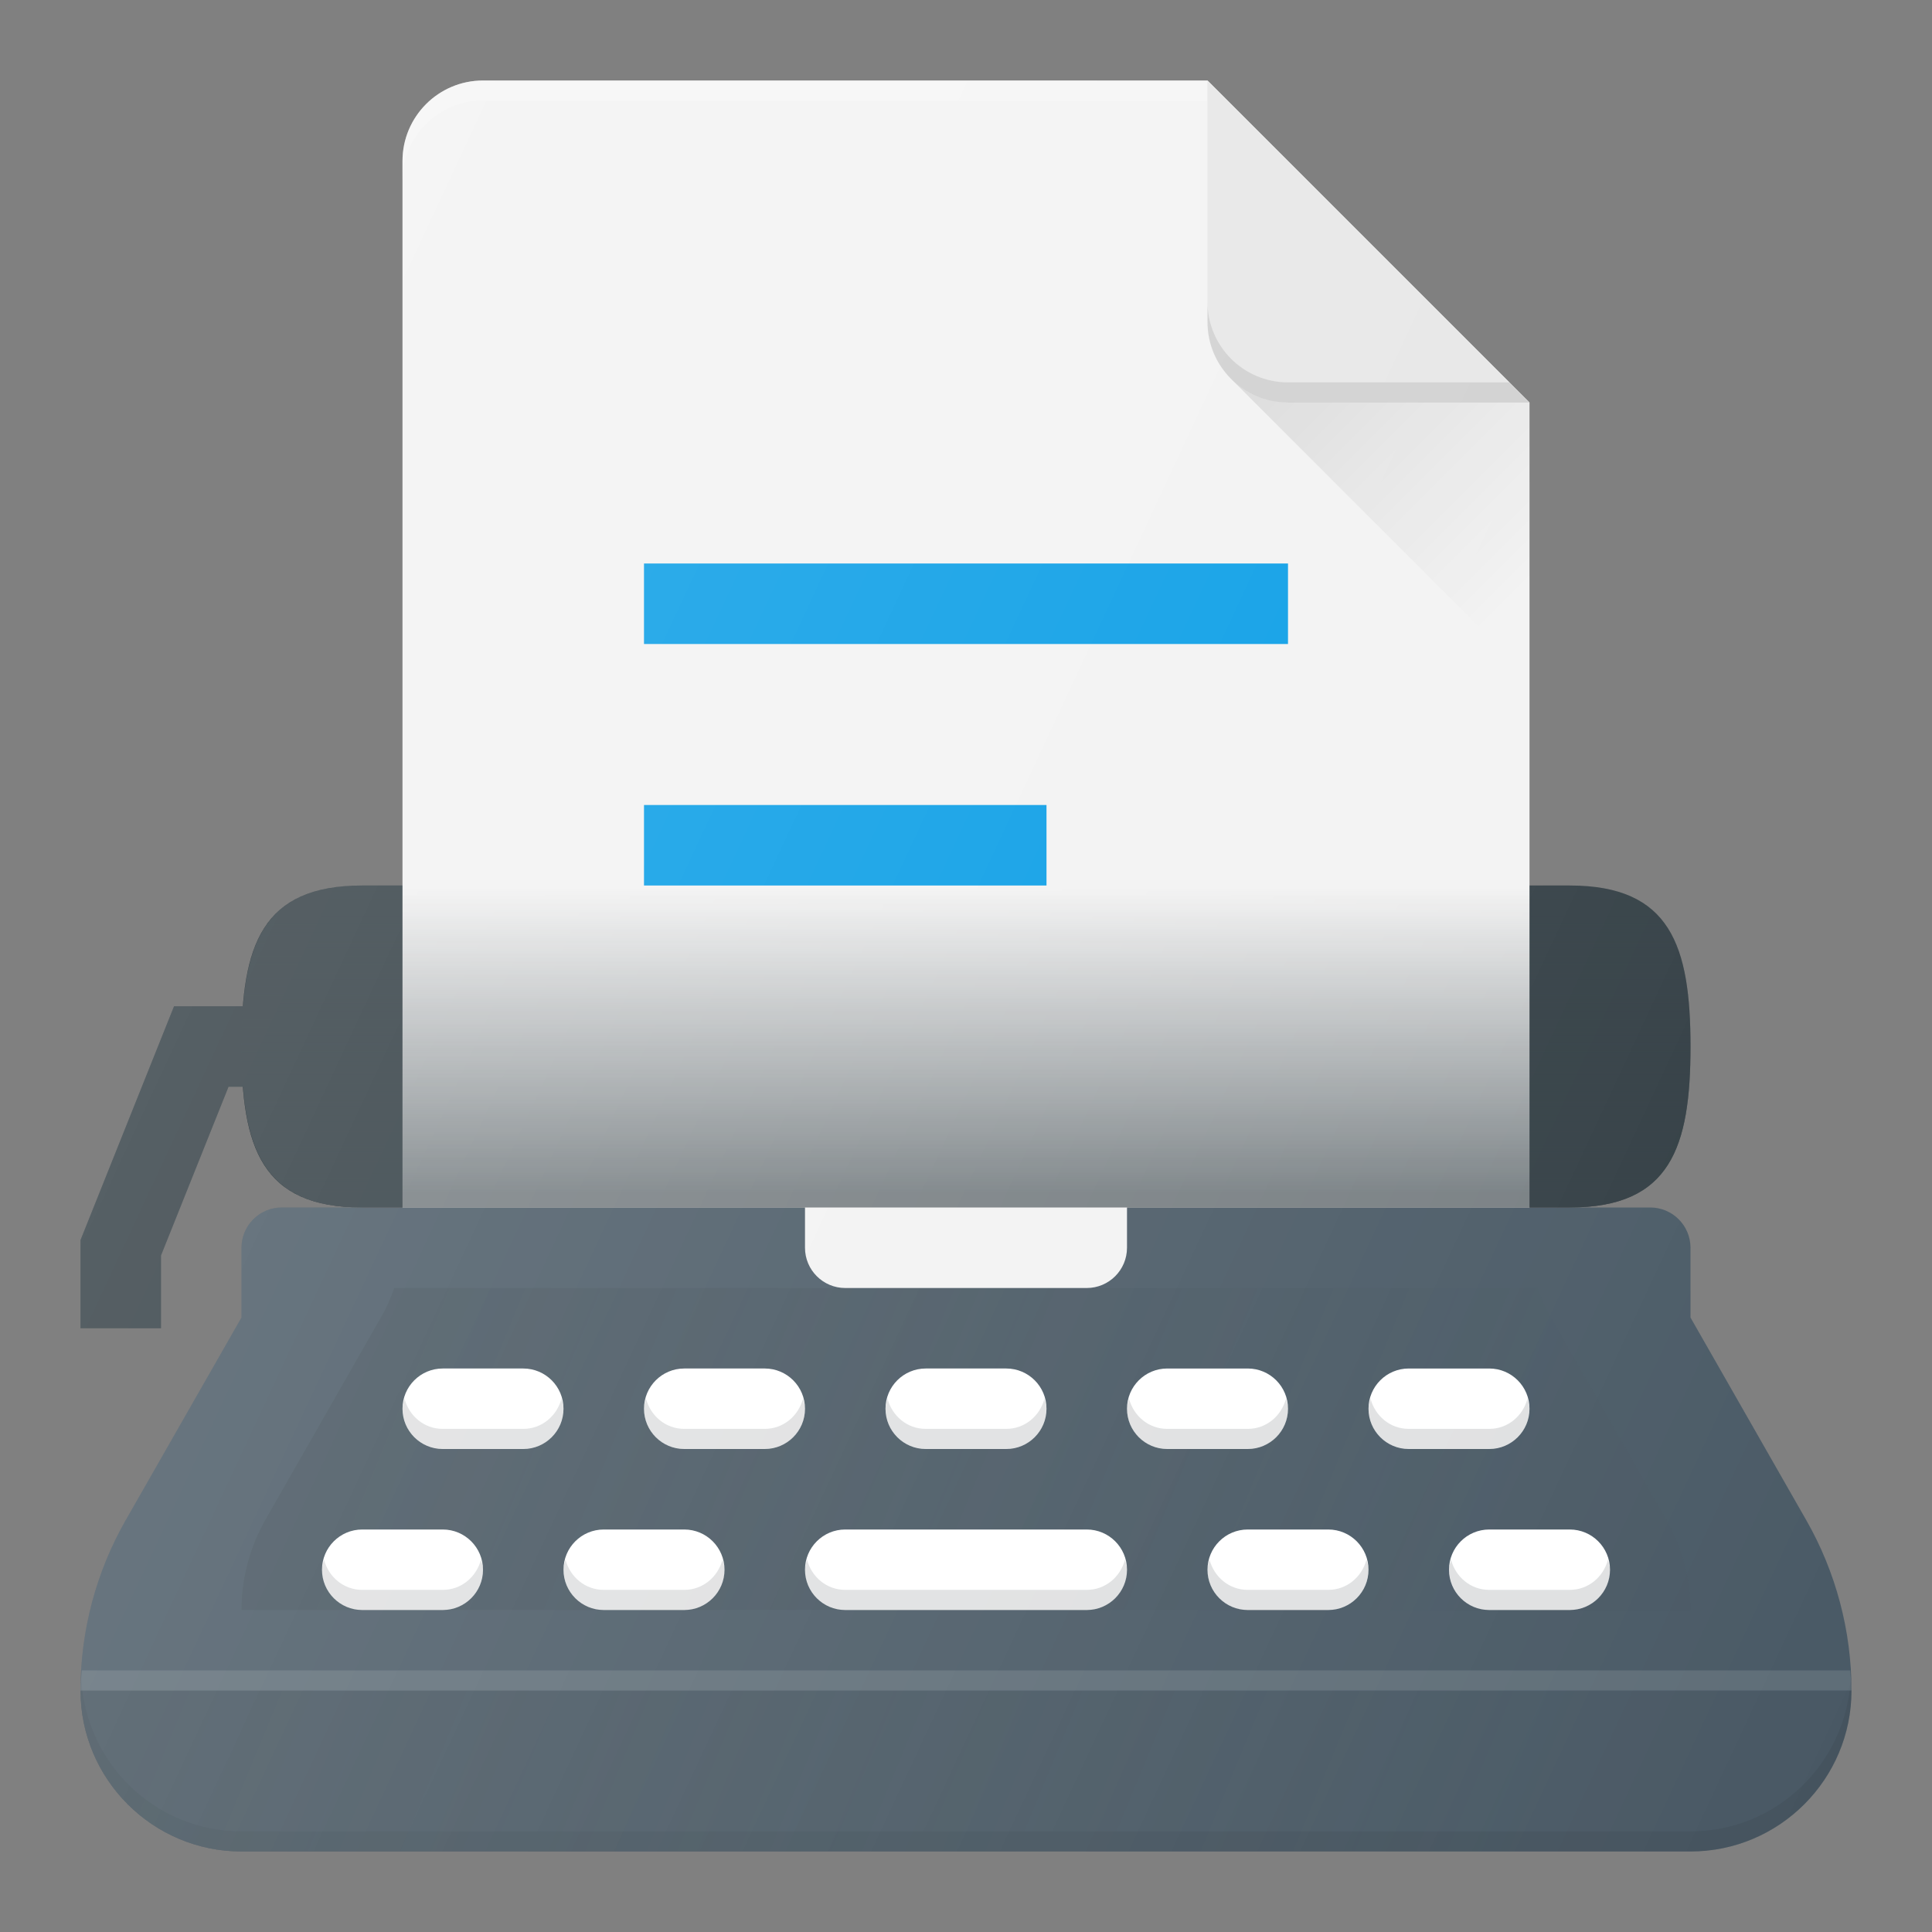 <?xml version="1.0" encoding="iso-8859-1"?>
<!-- Generator: Adobe Illustrator 21.0.0, SVG Export Plug-In . SVG Version: 6.00 Build 0)  -->
<svg version="1.1" id="Layer_1" xmlns="http://www.w3.org/2000/svg" xmlns:xlink="http://www.w3.org/1999/xlink" x="0px" y="0px"
	 viewBox="0 0 24 24" enable-background="new 0 0 24 24" xml:space="preserve">
<rect x="0" y="0" width="24" height="24" fill="#808080" stroke="none"/>
<g>
	<path fill="#495965" d="M22.438,18.884L21,16.367V15.5c0-0.276-0.224-0.5-0.5-0.5h-17
		C3.224,15,3,15.224,3,15.5v0.867l-1.438,2.517C1.194,19.527,1,20.259,1,21
		c0,1.103,0.897,2,2,2h18c1.103,0,2-0.897,2-2C23,20.259,22.806,19.527,22.438,18.884z"/>
	<g>
		<linearGradient id="SVGID_1_" gradientUnits="userSpaceOnUse" x1="5.547" y1="15.72" x2="17.836" y2="20.81">
			<stop  offset="0" style="stop-color:#303C42;stop-opacity:0.2"/>
			<stop  offset="1" style="stop-color:#303C42;stop-opacity:0.02"/>
		</linearGradient>
		<path fill="url(#SVGID_1_)" d="M3,20c0-0.394,0.104-0.782,0.298-1.123l1.438-2.518
			C4.802,16.245,4.855,16.124,4.897,16h14.205
			c0.042,0.125,0.096,0.245,0.161,0.36l1.438,2.517C20.896,19.217,21,19.606,21,20H3z"
			/>
	</g>
	<g>
		<linearGradient id="SVGID_2_" gradientUnits="userSpaceOnUse" x1="3.374" y1="18.095" x2="18.351" y2="24.299">
			<stop  offset="0" style="stop-color:#303C42;stop-opacity:0.2"/>
			<stop  offset="1" style="stop-color:#303C42;stop-opacity:0.02"/>
		</linearGradient>
		<path fill="url(#SVGID_2_)" d="M23,21H1c0,1.103,0.897,2,2,2h18C22.103,23,23,22.103,23,21z"/>
	</g>
	<path fill="#FFFFFF" d="M8.5,19h-1C7.224,19,7,19.224,7,19.5S7.224,20,7.5,20h1C8.776,20,9,19.776,9,19.5
		S8.776,19,8.5,19z M9.5,17h-1C8.224,17,8,17.224,8,17.5S8.224,18,8.5,18h1c0.276,0,0.5-0.224,0.5-0.5
		S9.776,17,9.5,17z M6.5,17h-1C5.224,17,5,17.224,5,17.5S5.224,18,5.5,18h1C6.776,18,7,17.776,7,17.5
		S6.776,17,6.5,17z M11.5,18h1c0.276,0,0.5-0.224,0.5-0.5S12.776,17,12.5,17h-1c-0.276,0-0.5,0.224-0.5,0.5
		S11.224,18,11.5,18z M5.5,19h-1C4.224,19,4,19.224,4,19.5S4.224,20,4.5,20h1C5.776,20,6,19.776,6,19.5
		S5.776,19,5.5,19z M19.5,19h-1c-0.276,0-0.5,0.224-0.5,0.5s0.224,0.5,0.5,0.5h1c0.276,0,0.5-0.224,0.5-0.5
		S19.776,19,19.5,19z M19,17.5c0-0.276-0.224-0.5-0.5-0.5h-1c-0.276,0-0.5,0.224-0.5,0.5s0.224,0.5,0.5,0.5
		h1C18.776,18,19,17.776,19,17.5z M16,17.5c0-0.276-0.224-0.5-0.5-0.5h-1c-0.276,0-0.5,0.224-0.5,0.5
		s0.224,0.5,0.5,0.5h1C15.776,18,16,17.776,16,17.5z M13.5,19h-3c-0.276,0-0.5,0.224-0.5,0.5
		s0.224,0.5,0.5,0.5h3c0.276,0,0.5-0.224,0.5-0.5S13.776,19,13.5,19z M16.5,19h-1
		c-0.276,0-0.5,0.224-0.5,0.5s0.224,0.5,0.5,0.5h1c0.276,0,0.5-0.224,0.5-0.5S16.776,19,16.5,19z"/>
	<g>
		<g opacity="0.16">
			<path fill="#303C42" d="M8.5,19.75h-1c-0.232,0-0.418-0.161-0.475-0.375
				C7.014,19.416,7,19.456,7,19.5C7,19.776,7.224,20,7.5,20h1C8.776,20,9,19.776,9,19.5
				c0-0.044-0.014-0.084-0.025-0.125C8.918,19.589,8.732,19.75,8.5,19.75z M9.975,17.375
				C9.918,17.589,9.732,17.75,9.5,17.75h-1c-0.232,0-0.418-0.161-0.475-0.375
				C8.014,17.416,8,17.456,8,17.5C8,17.776,8.224,18,8.5,18h1c0.276,0,0.5-0.224,0.5-0.5
				C10,17.456,9.986,17.416,9.975,17.375z M6.975,17.375C6.918,17.589,6.732,17.75,6.5,17.75h-1
				c-0.232,0-0.418-0.161-0.475-0.375C5.014,17.416,5,17.456,5,17.5C5,17.776,5.224,18,5.5,18
				h1C6.776,18,7,17.776,7,17.5C7,17.456,6.986,17.416,6.975,17.375z M5.5,19.75h-1
				c-0.232,0-0.418-0.161-0.475-0.375C4.014,19.416,4,19.456,4,19.5C4,19.776,4.224,20,4.5,20
				h1C5.776,20,6,19.776,6,19.5c0-0.044-0.014-0.084-0.025-0.125
				C5.918,19.589,5.732,19.75,5.5,19.75z M11.5,18h1c0.276,0,0.5-0.224,0.5-0.5
				c0-0.044-0.014-0.084-0.025-0.125C12.918,17.589,12.732,17.75,12.5,17.75h-1
				c-0.232,0-0.418-0.161-0.475-0.375C11.014,17.416,11,17.456,11,17.5
				C11,17.776,11.224,18,11.5,18z M19,17.5c0-0.044-0.014-0.084-0.025-0.125
				C18.918,17.589,18.732,17.75,18.5,17.75h-1c-0.232,0-0.418-0.161-0.475-0.375
				C17.014,17.416,17,17.456,17,17.5c0,0.276,0.224,0.5,0.5,0.5h1C18.776,18,19,17.776,19,17.5z
				 M13.5,19.75h-3c-0.232,0-0.418-0.161-0.475-0.375C10.014,19.416,10,19.456,10,19.5
				c0,0.276,0.224,0.5,0.5,0.5h3c0.276,0,0.5-0.224,0.5-0.5c0-0.044-0.014-0.084-0.025-0.125
				C13.918,19.589,13.732,19.75,13.5,19.75z M16.5,19.75h-1c-0.232,0-0.418-0.161-0.475-0.375
				C15.014,19.416,15,19.456,15,19.5c0,0.276,0.224,0.5,0.5,0.5h1c0.276,0,0.5-0.224,0.5-0.5
				c0-0.044-0.014-0.084-0.025-0.125C16.918,19.589,16.732,19.75,16.5,19.75z M19.975,19.375
				C19.918,19.589,19.732,19.75,19.5,19.75h-1c-0.232,0-0.418-0.161-0.475-0.375
				C18.014,19.416,18,19.456,18,19.5c0,0.276,0.224,0.5,0.5,0.5h1c0.276,0,0.5-0.224,0.5-0.5
				C20,19.456,19.986,19.416,19.975,19.375z M16,17.5c0-0.044-0.014-0.084-0.025-0.125
				C15.918,17.589,15.732,17.75,15.5,17.75h-1c-0.232,0-0.418-0.161-0.475-0.375
				C14.014,17.416,14,17.456,14,17.5c0,0.276,0.224,0.5,0.5,0.5h1C15.776,18,16,17.776,16,17.5z"/>
		</g>
	</g>
	<path fill="#303C42" d="M19.5,11h-15C3.248,11,3,11.748,3,13s0.248,2,1.5,2h15c1.252,0,1.5-0.748,1.5-2
		S20.752,11,19.5,11z"/>
	<g>
		<polygon fill="#303C42" points="3.5,13.5 2.839,13.5 2,15.596 2,16.5 1,16.5 1,15.405 2.162,12.5 3.5,12.5 		"/>
	</g>
	<path fill="#F2F2F2" d="M15,1H6C5.448,1,5,1.448,5,2v13h14V5L15,1z"/>
	<path opacity="0.2" fill="#FFFFFF" d="M15,1H6C5.448,1,5,1.448,5,2v0.25c0-0.552,0.448-1,1-1h9"/>
	<path fill="#E6E6E6" d="M15,1v3c0,0.552,0.448,1,1,1h3L15,1z"/>
	<path opacity="0.1" d="M16,4.75c-0.552,0-1-0.448-1-1V4c0,0.552,0.448,1,1,1h3l-0.25-0.25H16z"/>
	<g>
		<linearGradient id="SVGID_3_" gradientUnits="userSpaceOnUse" x1="15.29" y1="4.703" x2="15.292" y2="4.705">
			<stop  offset="0" style="stop-color:#000000;stop-opacity:0.1"/>
			<stop  offset="1" style="stop-color:#000000;stop-opacity:0"/>
		</linearGradient>
		<polygon fill="url(#SVGID_3_)" points="15.29,4.703 15.289,4.703 15.292,4.706 		"/>
	</g>
	<g>
		<linearGradient id="SVGID_4_" gradientUnits="userSpaceOnUse" x1="16.343" y1="4.05" x2="19.277" y2="6.984">
			<stop  offset="0" style="stop-color:#000000;stop-opacity:0.1"/>
			<stop  offset="1" style="stop-color:#000000;stop-opacity:0"/>
		</linearGradient>
		<path fill="url(#SVGID_4_)" d="M18.999,5H16c-0.276,0-0.525-0.112-0.706-0.292L19,8.414L18.999,5
			z"/>
	</g>
	<g id="XMLID_1306_">
		<rect x="8" y="7" fill="#039BE5" width="8" height="1"/>
	</g>
	<g id="XMLID_1305_">
		<rect x="8" y="10" fill="#039BE5" width="5" height="1"/>
	</g>
	<g>
		<linearGradient id="SVGID_5_" gradientUnits="userSpaceOnUse" x1="12" y1="11.036" x2="12" y2="14.809">
			<stop  offset="0" style="stop-color:#303C42;stop-opacity:0"/>
			<stop  offset="0.885" style="stop-color:#303C42;stop-opacity:0.752"/>
			<stop  offset="1" style="stop-color:#303C42;stop-opacity:0.85"/>
		</linearGradient>
		<path opacity="0.75" fill="url(#SVGID_5_)" d="M19.5,11h-15C3.248,11,3,11.748,3,13s0.248,2,1.5,2h15
			c1.252,0,1.5-0.748,1.5-2S20.752,11,19.5,11z"/>
	</g>
	<path fill="#F2F2F2" d="M10.5,16h3c0.276,0,0.5-0.224,0.5-0.5V15h-1h-2h-1v0.5C10,15.776,10.224,16,10.5,16z"/>
	<g>
		<g>
			<path opacity="0.16" fill="#303C42" d="M21,22.75H3c-1.069,0-1.938-0.845-1.99-1.902
				C1.008,20.899,1,20.949,1,21c0,1.103,0.897,2,2,2h18c1.103,0,2-0.897,2-2
				c0-0.051-0.008-0.101-0.01-0.152C22.938,21.905,22.069,22.75,21,22.75z"/>
		</g>
	</g>
	<path opacity="0.5" fill="#FFFFFF" fill-opacity="0.24" d="M1.016,20.75C1.011,20.833,1,20.916,1,21h22
		c0-0.084-0.011-0.167-0.016-0.25H1.016z"/>
	<linearGradient id="SVGID_6_" gradientUnits="userSpaceOnUse" x1="1.759" y1="8.727" x2="24.077" y2="19.134">
		<stop  offset="0" style="stop-color:#FFFFFF;stop-opacity:0.2"/>
		<stop  offset="1" style="stop-color:#FFFFFF;stop-opacity:0"/>
	</linearGradient>
	<path fill="url(#SVGID_6_)" d="M22.438,18.884L21,16.367V15.5c0-0.276-0.224-0.5-0.5-0.5h-1
		c1.252,0,1.5-0.748,1.5-2c0-1.252-0.248-2-1.5-2H19V5l-4-4H6C5.448,1,5,1.448,5,2v9H4.5
		c-1.074,0-1.407,0.553-1.481,1.5H2.162L1,15.405V16.5h1v-0.904L2.839,13.5h0.18
		C3.093,14.447,3.426,15,4.5,15h-1C3.224,15,3,15.224,3,15.5v0.867l-1.438,2.517
		C1.194,19.527,1,20.259,1,21c0,1.103,0.897,2,2,2h18c1.103,0,2-0.897,2-2
		C23,20.259,22.806,19.527,22.438,18.884z"/>
</g>
<g>
</g>
<g>
</g>
<g>
</g>
<g>
</g>
<g>
</g>
<g>
</g>
<g>
</g>
<g>
</g>
<g>
</g>
<g>
</g>
<g>
</g>
<g>
</g>
<g>
</g>
<g>
</g>
<g>
</g>
</svg>
